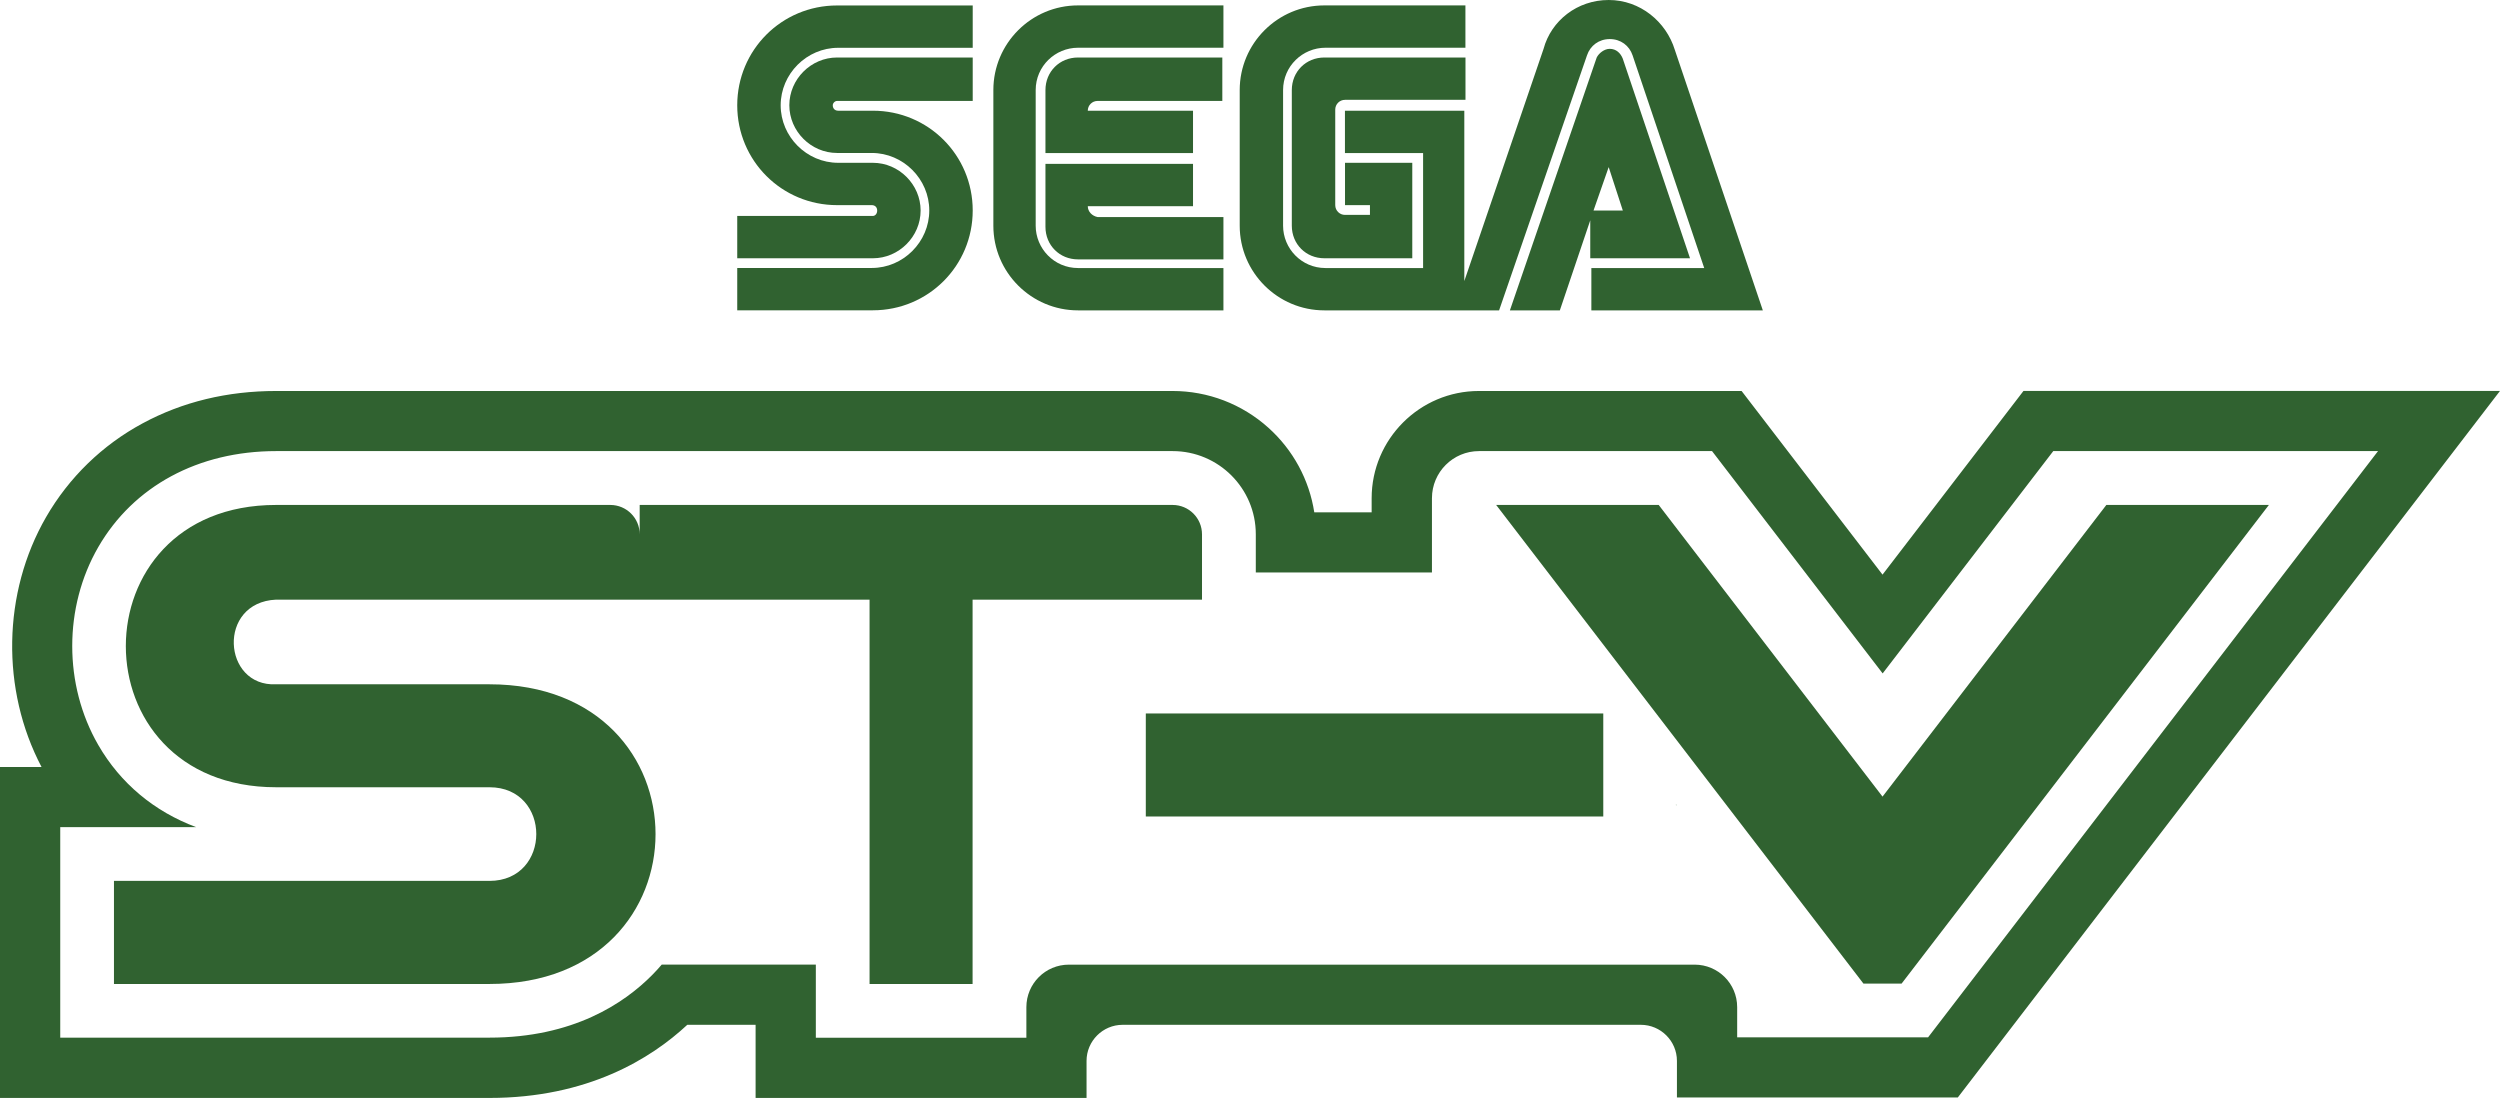 <?xml version="1.0" encoding="utf-8"?>
<svg version="1.1" id="Layer_1" x="0px" y="0px" viewBox="0 0 3839 1686" style="enable-background:new 0 0 3839 1686;" xmlns="http://www.w3.org/2000/svg">
  <style type="text/css">
	.st0{fill:#306230;}
	.st1{fill:#FFE850;}
	.st2{fill:#0057A6;}
</style>
  <path class="st0" d="M 1340.4 331.6 L 1132.1 331.6 L 1132.1 396.6 L 1340.4 396.6 C 1380.4 396.6 1413.7 363.3 1413.7 323.3 C 1413.7 283.3 1380.4 250 1340.4 250 L 1287.1 250 C 1238.8 250 1198.8 210 1198.8 161.7 C 1198.8 113.4 1238.8 73.4 1287.1 73.4 L 1493.7 73.4 L 1493.7 8.4 L 1285.4 8.4 C 1200.4 8.4 1132.1 76.7 1132.1 161.7 C 1132.1 246.7 1200.4 315 1285.4 315 L 1338.7 315 C 1343.7 315 1347 318.3 1347 323.3 C 1347.1 328.3 1343.7 331.6 1340.4 331.6 Z"/>
  <path class="st0" d="M 1285.4 155 L 1493.7 155 L 1493.7 88.3 L 1285.4 88.3 C 1245.4 88.3 1212.1 121.6 1212.1 161.6 C 1212.1 201.6 1245.4 234.9 1285.4 234.9 L 1338.7 234.9 C 1387 234.9 1427 274.9 1427 323.2 C 1427 371.5 1387 411.5 1338.7 411.5 L 1132.1 411.5 L 1132.1 476.5 L 1340.4 476.5 C 1425.4 476.5 1493.7 408.2 1493.7 323.2 C 1493.7 238.2 1425.4 170 1340.4 170 L 1287.1 170 C 1282.1 170 1278.8 166.7 1278.8 161.7 C 1278.8 158.3 1282.1 155 1285.4 155 Z"/>
  <path class="st0" d="M 2033.7 88.3 C 2005.4 88.3 1983.7 110 1983.7 138.3 L 1983.7 346.6 C 1983.7 374.9 2005.4 396.6 2033.7 396.6 L 2168.7 396.6 L 2168.7 250 L 2065.4 250 L 2065.4 315 L 2103.7 315 L 2103.7 330 L 2065.4 330 C 2057.1 330 2050.4 323.3 2050.4 315 L 2050.4 168.3 C 2050.4 160 2057.1 153.3 2065.4 153.3 L 2250.4 153.3 L 2250.4 88.3 L 2033.7 88.3 L 2033.7 88.3 Z"/>
  <path class="st0" d="M 2443.6 396.6 L 2595.2 396.6 L 2491.9 90 C 2488.6 81.7 2481.9 75 2471.9 75 C 2463.6 75 2455.2 81.7 2451.9 88.3 L 2318.6 476.6 L 2395.3 476.6 L 2442 338.3 L 2442 396.6 L 2443.6 396.6 Z M 2470.3 256.6 L 2492 323.3 L 2447 323.3 L 2470.3 256.6 Z"/>
  <path class="st0" d="M 2571.9 76.7 C 2558.6 33.3 2518.6 0 2470.3 0 C 2422 0 2382 31.7 2370.3 75 L 2248.6 431.6 L 2248.6 170 L 2065.3 170 L 2065.3 235 L 2185.3 235 L 2185.3 411.6 L 2035.3 411.6 C 1998.6 411.6 1970.3 381.6 1970.3 346.6 L 1970.3 138.3 C 1970.3 101.6 2000.3 73.3 2035.3 73.3 L 2250.3 73.3 L 2250.3 8.3 L 2033.7 8.3 C 1962 8.3 1903.7 66.6 1903.7 138.3 L 1903.7 346.6 C 1903.7 418.3 1962 476.6 2033.7 476.6 L 2302 476.6 L 2437 85 C 2442 70 2455.3 60 2472 60 C 2488.7 60 2502 70 2507 85 L 2617 411.6 L 2443.7 411.6 L 2443.7 476.6 L 2707 476.6 L 2571.9 76.7 Z"/>
  <path class="st0" d="M 1655.4 411.6 C 1618.7 411.6 1590.4 381.6 1590.4 346.6 L 1590.4 138.3 C 1590.4 101.6 1620.4 73.3 1655.4 73.3 L 1878.7 73.3 L 1878.7 8.3 L 1655.4 8.3 C 1583.7 8.3 1525.4 66.6 1525.4 138.3 L 1525.4 346.6 C 1525.4 418.3 1583.7 476.6 1655.4 476.6 L 1878.7 476.6 L 1878.7 411.6 L 1655.4 411.6 Z"/>
  <path class="st0" d="M 1670.4 316.6 L 1832 316.6 L 1832 251.6 L 1605.4 251.6 L 1605.4 348.3 C 1605.4 376.6 1627.1 398.3 1655.4 398.3 L 1878.7 398.3 L 1878.7 333.3 L 1685.4 333.3 C 1677 331.6 1670.4 325 1670.4 316.6 Z"/>
  <path class="st0" d="M 1832 170 L 1670.4 170 C 1670.4 161.7 1677.1 155 1685.4 155 L 1877 155 L 1877 88.3 L 1655.4 88.3 C 1627.1 88.3 1605.4 110 1605.4 138.3 L 1605.4 235 L 1832 235 C 1832 235 1832 170 1832 170 Z"/>
  <polygon class="st0" points="2573.6 1236.5 2574.5 1236.5 2573.6 1235.2"/>
  <path class="st0" d="M 3107.2 600.4 L 2890.8 882.4 L 2674.4 600.4 L 2271 600.4 C 2180.2 600.4 2106.3 674.3 2106.3 765.1 L 2106.3 786.7 L 2018.2 786.7 C 2010.5 736.8 1985.7 690.9 1947.7 656.8 C 1907.2 620.4 1855 600.4 1800.6 600.4 L 982.3 600.4 L 424 600.4 C 349 600.4 280.1 617.1 219 650.1 C 157.1 683.4 105.9 733.2 70.8 794 C 3.7 910.2 1.4 1059.3 63.8 1177.8 L 0 1177.8 L 0 1686 L 751.5 1686 C 902.4 1686 999.7 1625.6 1055.4 1573.7 L 1160.3 1573.7 L 1160.3 1686 L 1668.5 1686 L 1668.5 1629.1 C 1668.5 1598.6 1693.4 1573.7 1723.9 1573.7 L 2519.7 1573.7 C 2550.2 1573.7 2575.1 1598.6 2575.1 1629.1 L 2575.1 1685.3 L 3006.4 1685.3 L 3839 600.3 L 3107.2 600.3 L 3107.2 600.4 Z M 2960.8 1592.9 L 2667.6 1592.9 L 2667.6 1546.6 C 2667.6 1510.5 2638.4 1481.3 2602.3 1481.3 L 1641.4 1481.3 C 1605.3 1481.3 1576.1 1510.5 1576.1 1546.6 L 1576.1 1593.5 L 1252.8 1593.5 L 1252.8 1481.2 L 1016.2 1481.2 C 1011.6 1486.6 1006.8 1491.8 1001.8 1496.9 C 958.4 1540.9 879.8 1593.4 751.6 1593.4 L 92.5 1593.4 L 92.5 1270.1 L 301.1 1270.1 C 237.2 1246.3 185 1203.1 150.9 1144 C 97.6 1051.7 97.6 932.4 150.9 840.1 C 205 746.5 304.5 692.7 424 692.7 L 982.3 692.7 L 1800.7 692.7 C 1871.2 692.7 1928.4 749.9 1928.4 820.4 L 1928.4 879.1 L 2198.9 879.1 L 2198.9 765 C 2198.9 725.1 2231.3 692.7 2271.2 692.7 L 2629 692.7 L 2891 1034.1 L 3153 692.7 L 3651.7 692.7 L 2960.8 1592.9 Z"/>
  <rect x="1759.5" y="1095.6" class="st0" width="702.5" height="158.2"/>
  <path class="st0" d="M 1845.8 820.5 C 1845.8 795.6 1825.6 775.4 1800.7 775.4 L 982.3 775.4 L 982.3 820.5 C 982.3 795.6 962.1 775.4 937.2 775.4 L 424 775.4 C 116.3 775.4 116.3 1208.9 424 1208.9 L 751.6 1208.9 C 847.5 1208.9 847.5 1352.7 751.6 1352.7 L 175 1352.7 L 175 1511 L 751.5 1511 C 1091.7 1511 1091.7 1050.8 751.5 1050.8 L 424 1050.8 C 341.6 1054.9 333.1 924.9 424 920.8 C 424 920.8 424 920.8 424 920.8 L 982.3 920.8 L 1335.3 920.8 L 1335.3 1511 L 1493.5 1511 L 1493.5 920.8 L 1845.8 920.8 L 1845.8 820.5 Z"/>
  <polygon class="st0" points="3234.5 775.4 2890.8 1223.3 2547.1 775.4 2297.5 775.4 2861.5 1510.4 2920.1 1510.4 3484.1 775.4"/>
</svg>